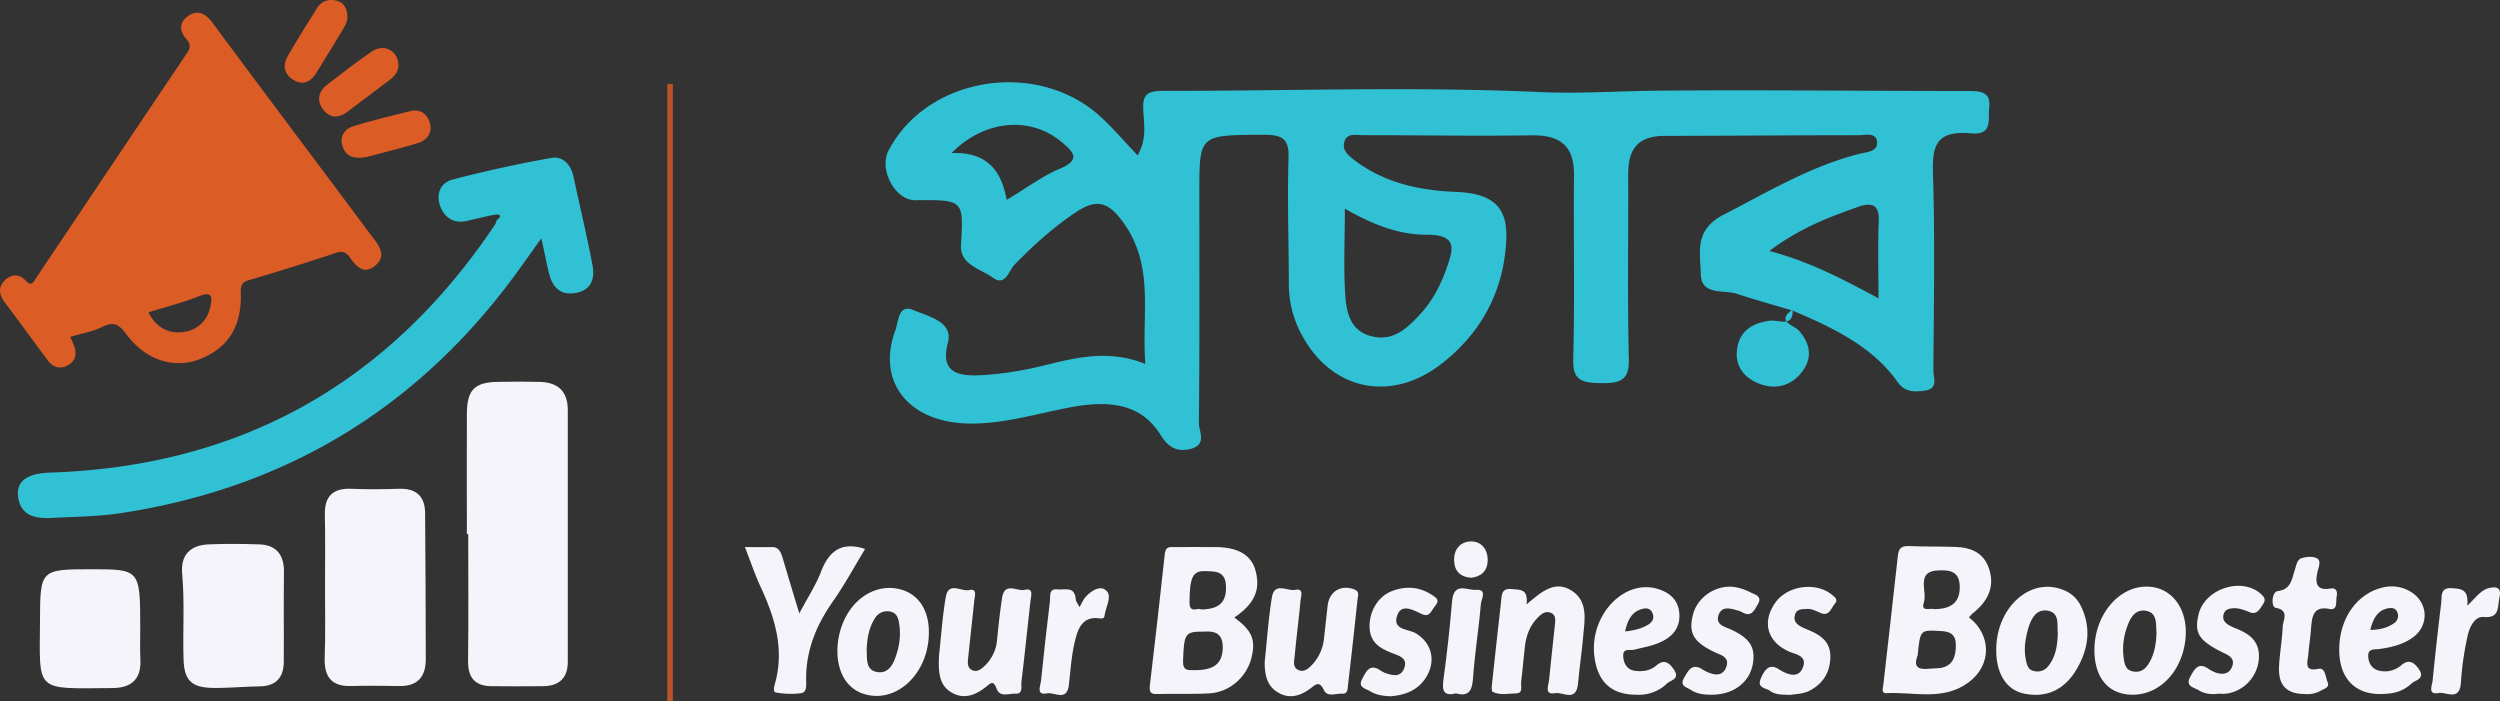 <svg id="Layer_1" data-name="Layer 1" xmlns="http://www.w3.org/2000/svg" viewBox="0 0 3174.608 890.191"><rect x="0" y="0" width="3174.608" height="890.191" fill="#333333" stroke="none"/><defs><style>.cls-1{fill:none;stroke:#dc5c26;stroke-miterlimit:10;stroke-width:7px;opacity:0.8;isolation:isolate;}.cls-2{fill:#31c1d4;}.cls-3{fill:#f4f4fa;}.cls-4{fill:#dc5c26;}</style></defs><title>p2</title><line class="cls-1" x1="850.898" y1="106.529" x2="850.898" y2="890.191"/><path class="cls-2" d="M271.136-1128.277c-10.175,2.381-20.566,4.763-30.74,7.144-16.669,3.68-28.143-4.329-33.555-18.617-5.845-15.37.217-30.091,15.8-33.988,41.565-10.824,83.562-20.133,125.776-27.493,13.639-2.381,24.246,8.227,27.493,23.38,8.01,37.668,17.1,75.119,24.246,113,3.247,17.318-1.732,32.039-22.081,35.286-19.7,3.031-29.225-8.443-33.338-25.761-3.247-13.422-5.845-27.06-9.525-43.729-15.586,21.648-29.441,41.564-44.162,60.831C167.009-876.509,3.566-781.257-197.545-750.3c-29.442,4.546-59.532,4.763-89.407,6.278-20.782,1.083-40.049-2.814-42.431-28.575-1.732-19.051,12.989-28.143,41.132-29.009,242.459-8.01,430.148-114.085,564.8-315.2a19.358,19.358,0,0,0,1.731-4.979c2.165-1.948,6.278-4.762,3.464-6.927C280.012-1130.225,275.033-1128.493,271.136-1128.277Z" transform="translate(352.241 1401.712)"/><path class="cls-3" d="M240.612-723.457c0-51.089-.217-102.179,0-153.269.217-29.874,9.742-39.616,39.183-40.049,17.535-.432,35.287-.432,52.821,0,23.164.433,36.153,11.474,36.153,35.72V-561.1c0,20.566-11.257,30.524-31.173,30.741-22.081.216-44.162.216-66.027,0-20.566-.217-29.658-10.824-29.442-31.823.65-53.688.217-107.375.217-161.279Z" transform="translate(352.241 1401.712)"/><path class="cls-3" d="M60.5-655.7c0-30.74.432-61.7-.217-92.437-.433-23.38,9.958-33.771,33.554-32.9,20.133.866,40.482.649,60.832,0,22.081-.65,32.905,9.958,32.905,31.389.433,61.7.866,123.178.866,184.876,0,22.3-10.175,34.637-33.555,34.2-20.349-.217-40.482-.65-60.831,0-25.112.866-34.637-11.474-33.988-35.5C61.149-595.733,60.5-625.607,60.5-655.7Z" transform="translate(352.241 1401.712)"/><path class="cls-3" d="M8.111-619.113c0,19.267.217,38.751,0,58.018-.217,19.916-9.958,30.74-30.74,30.957-20.133.216-40.266,2.381-60.4,1.948-26.844-.65-35.5-10.391-36.152-37.018-1.083-35.936,1.515-71.872-1.732-108.025-2.165-23.6,10.174-36.369,33.987-37.234,21-.866,42.214-.65,63.212,0,21.432.433,31.823,12.339,32.04,33.554C8.111-657.646,8.111-638.379,8.111-619.113Z" transform="translate(352.241 1401.712)"/><path class="cls-3" d="M-174.166-603.093c0,13.2-.433,26.411.217,39.616,1.082,25.112-12.556,35.287-35.287,35.5-100.014.65-92.654,6.5-92.221-86.809.216-63.212.866-64.078,64.728-64.078C-174.166-678.862-174.166-678.862-174.166-603.093Z" transform="translate(352.241 1401.712)"/><path class="cls-4" d="M-263.14-973.926c1.732,3.9,3.464,7.361,4.762,10.825,3.9,9.958,2.6,19.05-6.711,24.678-10.174,6.278-19.916,3.464-26.843-6.061-18.184-24.463-36.153-49.141-54.337-73.387-7.144-9.526-8.66-18.834-.217-27.493s18.834-8.876,26.844,0c7.793,8.226,9.741,1.732,13.2-3.248q95.469-142.552,191.369-285.322c4.763-6.927,5.2-11.907-.649-18.4-9.742-10.824-8.443-22.3,3.68-29.875,12.339-7.793,22.081-.866,29.874,9.742q72.09,97.092,144.61,193.751c19.7,26.194,39.183,52.605,58.883,78.8,8.442,11.041,17.1,22.731,3.68,34.854-14.071,12.556-24.03,2.814-32.472-9.092-4.33-5.845-8.443-9.742-17.319-6.711C38.2-1068.528.75-1056.838-36.7-1045.8c-10.392,3.03-9.959,9.308-9.742,17.968,1.082,42.213-17.751,69.923-54.77,83.128-32.039,11.257-66.893-.649-90.489-32.472-8.66-11.69-15.587-17.1-30.524-9.525C-234.781-980.42-249.069-978.255-263.14-973.926Zm99.365-31.173c10.391,20.133,26.627,28.143,46.543,24.679a38.679,38.679,0,0,0,31.823-30.957c1.948-8.443,5.412-22.081-13.855-14.288-20.566,8.227-42.43,13.639-64.511,20.566Z" transform="translate(352.241 1401.712)"/><path class="cls-4" d="M114.837-1202.746c-18.834,4.113-28.143-1.3-32.04-12.773-4.113-12.123,1.948-22.3,13.639-25.978,23.813-7.36,48.058-12.989,72.088-19.05,12.989-3.247,21.865,3.464,25.112,14.937,3.464,12.339-3.464,21.865-14.937,25.545C155.751-1213.137,132.155-1207.509,114.837-1202.746Z" transform="translate(352.241 1401.712)"/><path class="cls-4" d="M153.37-1322.46c1.732,9.741-3.464,16.668-10.607,22.081-17.968,13.854-36.152,27.06-54.337,40.915-11.69,8.875-22.947,7.144-30.74-3.681-8.01-10.824-5.629-22.514,5.412-30.956,18.617-14.288,37.018-28.793,56.5-42C134.1-1346.273,150.989-1338.7,153.37-1322.46Z" transform="translate(352.241 1401.712)"/><path class="cls-4" d="M89.075-1379.395a34.364,34.364,0,0,1-3.031,10.174c-11.906,20.133-24.245,40.049-36.585,59.966C42.315-1298,32.574-1292.37,19.8-1300.6c-12.123-7.793-12.988-19.267-6.277-30.524,11.689-20.349,24.245-40.049,36.585-59.965,5.629-9.092,14.288-12.123,24.246-9.958C83.663-1399.095,88.642-1392.384,89.075-1379.395Z" transform="translate(352.241 1401.712)"/><path class="cls-3" d="M2148.029-617.814c29.009,22.731,29.009,61.048-.865,82.913-32.256,23.6-69.058,11.473-104.128,13.422-6.927.432-4.113-7.144-3.68-11.257,6.061-54.554,12.556-108.891,18.4-163.444,1.082-9.741,4.979-12.339,13.638-12.123,19.7.866,39.4.433,59.1,1.083,19.483.649,36.8,6.711,43.513,29.225,6.494,21.215-1.3,39.832-22.081,55.852C2150.627-620.628,2149.328-619.329,2148.029-617.814Zm-44.595-10.391c22.514,0,32.9-8.876,32.9-27.926,0-21-13.638-21.865-27.71-21.215-28.359,1.082-13.421,26.41-17.751,40.265C2086.332-623.659,2098.888-630.153,2103.434-628.205Zm-20.566,58.883c-6.494,16.236,2.815,18.184,15.8,16.669,4.33-.433,8.876-.217,13.206-.866,16.019-2.6,19.7-14.937,19.483-29.875-.216-15.153-10.391-16.669-21.215-17.1-24.03-1.3-24.03-1.3-27.277,31.174Z" transform="translate(352.241 1401.712)"/><path class="cls-3" d="M1215.211-617.6c22.3,16.452,27.277,28.142,21.865,50.656-5.845,24.463-27.493,44.163-53.254,45.678-22.3,1.3-44.6.216-66.893.866-7.36.216-9.958-1.948-9.092-10.391,6.711-55.853,12.989-111.921,19.05-167.773,1.083-9.526,6.5-8.443,12.124-8.443,17.751,0,35.719-.217,53.47,0,28.792.433,45.245,11.04,50.008,31.39C1248.333-651.8,1240.323-634.7,1215.211-617.6Zm-38.966,17.968c-23.813-.217-24.9,2.381-26.195,36.8-.433,13.421,6.278,11.906,14.072,12.123,24.895.216,35.719-8.01,36.369-27.927C1200.923-598.98,1188.8-600.495,1176.245-599.629Zm-3.031-28.143c22.947-.433,31.823-9.309,31.39-29.008-.433-20.566-14.288-19.267-26.843-19.7-15.587-.433-19.267,8.443-19.484,39.183-.217,15.8,10.607,6.494,14.937,9.525Z" transform="translate(352.241 1401.712)"/><path class="cls-3" d="M593.693-707c12.989,0,23.6.216,34.2,0,9.092-.217,11.474,6.711,13.855,14.288,6.494,21.864,12.989,43.729,21,69.923,10.607-20.133,21-35.719,27.709-53.254,10.608-27.493,27.277-37.884,55.853-28.576-13.422,22.081-25.762,45.029-40.482,66.027-21,29.875-34.637,61.7-34.421,99.8,0,6.062,1.516,16.02-6.277,17.319a106.13,106.13,0,0,1-32.04-.866c-3.9-.65-2.381-7.361-1.3-11.041,12.123-43.08.433-82.046-16.886-120.364C607.115-669.986,601.27-687.521,593.693-707Z" transform="translate(352.241 1401.712)"/><path class="cls-3" d="M1253.745-561.529c3.03-28.142,4.762-54.986,9.092-81.4,3.247-20.35,19.483-7.794,29.658-9.742,11.473-2.381,7.144,8.226,6.711,13.855-2.165,23.163-5.2,46.327-7.36,69.707-.65,6.278-3.031,14.72,4.546,18.184s13.422-2.165,18.4-7.577a56.913,56.913,0,0,0,14.288-32.9l4.546-40.915c1.948-18.617,17.319-27.493,34.2-20.782,6.5,2.6,4.33,7.577,3.9,11.69-3.9,36.152-7.794,72.3-12.123,108.674-.65,4.979.217,12.339-7.36,11.906-8.01-.433-18.834,4.546-23.164-4.33-5.845-12.122-10.174-7.793-16.885-2.6-13.422,10.174-28.143,14.287-42.864,4.546C1255.693-531.871,1253.528-547.241,1253.745-561.529Z" transform="translate(352.241 1401.712)"/><path class="cls-3" d="M840.265-570.4c2.382-21.215,4.113-47.41,8.443-72.954,3.464-20.566,19.7-6.711,29.658-9.092,10.824-2.382,7.144,7.793,6.494,13.854-2.381,23.813-5.2,47.626-7.577,71.439-.649,5.845-1.732,12.989,4.547,16.236,5.844,3.031,11.256-.432,15.586-4.546a51.33,51.33,0,0,0,16.453-33.554c1.732-17.752,3.68-35.5,6.278-53.038,3.247-21.432,18.833-8.443,28.575-10.608,12.123-2.814,8.226,7.361,7.577,14.5-3.9,33.988-7.36,68.192-11.474,102.179-.649,5.629,2.6,15.8-7.793,15.154-8.227-.433-19.484,5.2-23.813-6.494-4.33-11.474-7.794-6.5-13.422-2.165-13.638,10.824-28.575,16.452-44.379,6.711C840.265-531.871,838.967-548.756,840.265-570.4Z" transform="translate(352.241 1401.712)"/><path class="cls-3" d="M1586.26-634.266c19.267-16.453,36.369-31.174,57.8-17.1,20.565,13.638,16.019,37.018,14.071,58.017-1.732,19.916-4.763,39.616-6.5,59.316-2.164,24.679-19.266,10.607-29.225,12.556-14.071,2.6-8.226-9.958-7.576-16.669,2.164-23.164,4.979-46.327,7.36-69.707.649-6.062,1.732-12.989-5.2-15.8-6.061-2.382-11.257.866-15.586,5.2-10.608,10.175-15.587,23.164-17.319,37.885-1.732,14.937-2.814,30.09-4.762,45.028-.65,5.195,3.03,14.071-6.278,14.287-9.958.217-20.349,2.815-29.874-1.948-1.3-.649-1.3-6.278-.866-9.309,3.68-34.853,7.577-69.707,11.474-104.344.865-8.659.216-18.184,13.2-16.885C1577.168-652.451,1588.642-655.049,1586.26-634.266Z" transform="translate(352.241 1401.712)"/><path class="cls-3" d="M827.276-597.681c-.433,51.523-41.348,89.84-82.046,77.284a43.548,43.548,0,0,1-23.38-16.669c-15.154-21-14.071-58.234,2.165-85.294,15.154-25.328,41.781-37.668,67.109-30.957C814.287-647.255,827.71-626.689,827.276-597.681Zm-79.015,21.432c.865,10.174-1.948,25.328,13.421,27.926,14.721,2.381,20.783-10.391,24.679-23.164a82.676,82.676,0,0,0,3.464-36.369c-1.082-7.36-2.382-15.153-11.041-17.1a17.91,17.91,0,0,0-19.916,8.227C751.291-605.041,748.91-591.836,748.261-576.249Z" transform="translate(352.241 1401.712)"/><path class="cls-3" d="M2356.068-519.531c-30.74,0-48.925-21.432-48.708-57.151.216-43.946,30.524-80.531,66.676-80.1,29.225.216,49.574,24.462,49.358,58.233C2422.744-554.385,2393.3-519.531,2356.068-519.531Zm30.091-78.8c-.866-11.041,1.3-24.9-12.989-27.71-13.855-2.6-20.349,8.659-24.463,20.782a82.456,82.456,0,0,0-4.329,38.317c1.082,7.361,2.165,15.37,10.607,17.535,9.092,2.381,16.02-1.082,21.215-9.525C2383.561-570.837,2385.726-584.043,2386.159-598.33Z" transform="translate(352.241 1401.712)"/><path class="cls-3" d="M2182.666-576.9c.217-52.821,42-91.355,83.129-76.418a40.7,40.7,0,0,1,24.462,21.432c13.855,28.575,9.093,56.069-6.494,81.613-14.937,24.463-37.019,34.637-64.079,29.658C2196.088-524.727,2182.45-545.509,2182.666-576.9Zm78.15-20.782c-1.082-10.607,2.815-25.978-12.989-28.575-14.72-2.381-21,10.607-24.678,23.163-3.464,12.339-5.629,25.112-3.031,38.317,1.515,6.928,2.6,13.639,10.391,15.154a17.319,17.319,0,0,0,18.618-6.711c9.092-11.69,11.257-25.545,11.69-41.348Z" transform="translate(352.241 1401.712)"/><path class="cls-3" d="M1726.107-519.531c-32.039.216-49.574-16.236-53.687-48.276-6.711-52.388,37.667-99.365,80.748-85.943,14.72,4.547,25.544,13.639,27.06,30.524,1.515,17.968-8.01,29.442-22.731,36.369-11.041,5.412-22.947,7.144-34.637,10.175-4.762,1.3-14.721-2.815-13.854,8.659.649,9.525,5.195,16.886,15.153,18.185,9.742,1.082,19.051,0,27.06-6.928,9.309-8.009,16.02-3.9,22.081,5.2,8.443,12.339-4.546,13.638-8.659,17.751A51.089,51.089,0,0,1,1726.107-519.531Zm-14.72-80.315c11.256-1.3,20.349-3.463,28.575-8.226,5.412-3.031,9.092-8.01,6.278-14.937-3.031-7.361-9.525-6.711-14.721-4.979-12.123,3.9-17.1,14.287-20.133,28.142Z" transform="translate(352.241 1401.712)"/><path class="cls-3" d="M2669.966-520.4c-32.039,0-51.09-20.133-51.739-54.553-.649-39.4,21-71.872,53.687-80.315a46.262,46.262,0,0,1,37.019,4.979c22.73,13.639,23.813,43.513,1.948,58.667-12.556,8.659-26.844,11.906-41.565,14.071-5.412.866-14.721-1.3-14.288,8.876.217,9.525,5.2,17.1,14.937,18.834a31.594,31.594,0,0,0,27.06-7.144c9.308-8.01,16.02-4.114,22.3,4.979,8.443,12.339-4.329,13.855-8.659,17.751C2698.325-523.211,2687.934-520.614,2669.966-520.4Zm-12.339-81.4c11.69-.216,21.432-2.381,30.091-8.443a11.273,11.273,0,0,0,4.113-14.288c-2.165-5.412-6.928-5.412-11.473-4.762-13.856,2.6-19.051,13.422-22.732,27.493Z" transform="translate(352.241 1401.712)"/><path class="cls-3" d="M2574.5-520.4c-23.6-.217-33.988-11.257-32.689-35.719.865-16.453,3.9-32.689,4.546-49.142.217-8.659,9.309-21.431-9.092-24.679-5.412-.866-5.195-20.132,3.03-21.215,16.886-2.165,17.536-14.937,21.432-26.627,1.948-5.845,2.814-13.205,8.659-15.154,5.845-1.732,13.206-2.6,18.618-.216,6.927,2.814,3.247,11.257,1.948,16.236-3.9,16.019-1.732,25.545,16.236,22.514,6.927-1.082,9.092,3.464,7.793,9.958s1.732,18.184-9.308,16.02c-21-4.114-22.081,10.174-23.38,25.977-.65,10.175-2.382,20.35-3.248,30.741-.649,9.958-6.711,23.38,12.989,19.267,8.443-1.732,8.659,10.174,11.257,16.452,3.247,7.361-3.9,8.659-8.01,11.041A34.305,34.305,0,0,1,2574.5-520.4Z" transform="translate(352.241 1401.712)"/><path class="cls-3" d="M1413.941-517.583c-9.959-.216-18.834-1.732-26.628-6.494-5.2-3.248-15.586-4.546-9.958-15.154,4.546-8.443,8.876-19.916,21.865-12.123a41.653,41.653,0,0,0,6.711,3.9c9.309,3.247,20.133,6.711,24.895-5.629,4.98-12.989-6.494-15.8-14.5-19.05-15.8-6.062-29.658-13.422-29.441-35.07.216-19.483,11.473-37.668,29.008-44.162,19.267-7.144,37.667-4.763,54.337,8.009,5.412,4.114,2.165,8.227-.65,11.907-4.329,5.2-6.494,14.071-16.236,9.525-10.824-4.979-25.977-14.071-31.389,1.949-6.278,18.184,13.854,16.885,23.38,22.3,20.132,11.907,26.41,34.421,13.638,55.636C1448.145-524.727,1431.693-519.1,1413.941-517.583Z" transform="translate(352.241 1401.712)"/><path class="cls-3" d="M1820.71-519.531c-9.093,0-17.968-.866-25.761-6.062-4.98-3.463-15.154-4.762-8.443-15.8,4.762-8.01,9.092-17.535,20.782-11.69a64.926,64.926,0,0,0,8.443,4.763c9.525,4.113,19.7,5.844,24.246-6.711,4.113-11.907-6.278-14.721-13.639-17.968-27.926-12.989-34.853-24.463-28.792-48.276,5.629-22.081,29.008-38.1,52.389-35.07a69.293,69.293,0,0,1,21.648,7.361c4.979,2.381,14.071,4.546,8.659,14.071-4.113,6.927-8.01,17.1-19.051,11.257A27.655,27.655,0,0,0,1856-626.04c-9.092-2.382-20.782-7.144-25.545,4.329-5.412,13.639,7.794,15.8,16.02,19.7,24.029,11.257,30.957,22.947,26.843,44.812C1868.552-534.252,1847.986-519.315,1820.71-519.531Z" transform="translate(352.241 1401.712)"/><path class="cls-3" d="M1921.157-519.315c-9.742-.433-18.4.217-25.545-4.979-5.412-3.9-17.319-3.68-11.907-15.8,4.33-9.958,10.175-20.349,23.38-11.474a12.216,12.216,0,0,0,1.732,1.083c10.175,5.845,22.731,10.174,28.143-3.248,6.278-15.153-8.659-16.885-17.319-20.565-27.709-12.34-34.853-37.235-17.535-62.13,15.587-22.081,52.389-26.844,72.522-9.526,3.9,3.248,7.36,6.062,2.814,11.257-4.763,5.845-6.927,15.8-17.535,11.474-5.845-2.381-11.474-5.845-18.185-5.2-6.494.433-13.2-.216-14.937,8.876-1.515,7.577,3.681,11.257,8.876,14.071,2.815,1.516,5.845,2.6,8.876,3.9,14.937,6.278,28.143,14.721,27.493,34.854-.649,20.349-10.607,34.42-27.926,42.863C1935.878-520.4,1927.868-520.4,1921.157-519.315Z" transform="translate(352.241 1401.712)"/><path class="cls-3" d="M2465.391-520.83c-10.391,1.3-18.834,0-25.978-4.546-5.412-3.464-17.1-4.546-10.391-16.886,4.763-8.876,9.959-18.834,22.081-10.824a51.283,51.283,0,0,0,10.175,5.412c8.659,3.031,17.318,2.165,21-7.793,3.9-10.608-4.762-14.288-11.69-17.535-30.74-15.154-36.8-24.9-30.956-48.708,8.226-33.339,56.5-48.059,80.314-24.679,4.33,4.329,4.547,7.36,1.516,11.906-4.113,6.062-7.577,13.639-16.453,10.391-7.144-2.814-14.071-5.845-22.081-5.2-5.412.433-10.175,1.948-11.69,8.226-1.515,6.5,2.165,10.391,6.927,13.205a64.089,64.089,0,0,0,10.392,4.763c17.318,7.144,30.307,17.535,27.276,40.7a48.233,48.233,0,0,1-39.616,41.348A58.952,58.952,0,0,1,2465.391-520.83Z" transform="translate(352.241 1401.712)"/><path class="cls-3" d="M2780.8-632.535c11.257-10.607,17.318-20.132,27.926-22.514,9.092-1.948,15.8-.866,12.989,11.907-2.6,11.69.649,26.844-19.917,24.9-12.123-1.082-18.618,13.855-21,25.978a384.564,384.564,0,0,0-8.01,56.718c-1.516,25.112-18.4,12.123-28.36,13.855-14.288,2.6-8.226-9.309-7.577-16.236,3.248-32.689,6.928-65.378,10.825-97.85,1.082-8.443-1.732-19.916,13.2-19.05C2772.8-653.966,2782.969-653.966,2780.8-632.535Z" transform="translate(352.241 1401.712)"/><path class="cls-3" d="M1018.646-630.8c3.247-5.628,4.979-10.391,8.227-13.638,7.793-8.01,19.266-14.937,26.627-6.278,6.278,7.36-1.948,20.566-3.247,31.39-.433,3.247-3.9,3.247-6.278,2.814-22.947-3.247-28.143,14.937-32.039,32.472-3.681,16.669-4.98,33.988-6.712,50.873-2.164,23.381-18.4,9.959-27.925,11.907-14.072,2.814-8.443-9.092-7.577-16.236,3.464-33.555,7.144-66.893,11.257-100.448.865-6.278-2.165-16.669,9.741-15.37,9.309,1.083,21.865-4.762,23.164,12.989C1013.884-638.379,1015.4-636.648,1018.646-630.8Z" transform="translate(352.241 1401.712)"/><path class="cls-3" d="M1496.637-521.263c-16.019,4.113-17.968-3.68-15.8-18.617,4.546-32.689,8.01-65.378,10.824-98.283,2.165-25.328,19.267-13.638,30.307-14.5,14.937-1.3,6.711,12.123,6.278,17.751-2.6,31.39-7.793,62.78-9.958,94.386C1517.2-523.644,1512.007-516.933,1496.637-521.263Z" transform="translate(352.241 1401.712)"/><path class="cls-3" d="M1515.687-668.038c-13.206-1.082-21-8.009-21.431-21.864-.433-14.937,8.442-23.813,20.782-24.246,12.556-.433,21.648,8.443,21.865,23.164C1536.9-676.047,1528.027-669.336,1515.687-668.038Z" transform="translate(352.241 1401.712)"/><path class="cls-2" d="M1924.164-1007.3c-23.519-7.016-47.258-13.5-70.484-21.228-17.133-5.7-45.6,2.65-46.193-25.252-.587-27.665-8.659-56.037,29.123-75.381,55.867-28.608,109.167-61.048,171.843-77.081,9.412-2.409,23.269-2.7,22.927-14.27-.409-13.916-15.013-9.465-23.94-9.467-81.947,0-163.894.71-245.841.823-37.564.054-46.392,20.671-46.273,49.465.322,77.934-1.112,155.891.806,233.785.623,25.353-8.675,31.13-34.867,30.741-24.679-.369-36.492-3.289-35.767-29.9,2.12-77.886.217-155.854.994-233.78.338-33.951-13.491-51.627-54.03-51.016-71.564,1.082-143.168-.2-214.749-.2-8.066,0-18.472-2.991-22.354,7.188-3.992,10.469,3.018,17.318,11.112,23.611,37.292,28.961,81.811,39.315,129.642,41.222,47.211,1.882,66.475,18.915,64.393,61.321-3.052,62.178-29.541,115.837-81.932,156.733-62.734,48.957-136.476,34.834-175.116-31.717a135,135,0,0,1-19.065-68.447c-.148-54.149-2.013-108.328-.392-162.426.7-23.556-8.811-28.19-32.606-28.039-80.659.52-80.663-.245-80.663,72.433,0,97.745.409,195.495-.567,293.234-.111,11.08,10.986,28-10.773,33.338-17.842,4.384-28.623-2.855-38.046-18-26.073-41.9-69.164-43.381-114.952-34.774-41.348,7.776-81.8,20.43-124.6,20.549-79.059.216-121.92-52.064-96.873-119.065,3.806-10.175,3.271-33.518,23.077-24.928,17.948,7.793,50.46,14.4,43.484,40.963-10.514,40.049,14.6,43.343,45.284,41.4a429.173,429.173,0,0,0,73.19-11.341c42.482-10.27,84.384-21.912,132.24-2.788-5.118-63.773,12.439-124.284-28.74-180.63-19.975-27.331-35.237-28.541-61.264-10.848-28.279,19.217-52.805,41.523-76.083,65.408-7.293,7.484-11.735,28.22-27.631,16.559-15.329-11.244-41.924-16.345-40.441-41.42,3.4-57.521,3.526-57.515-58.311-56.965-25.208.217-46.2-38.936-33.722-62.922,48.672-93.6,187.707-116.6,268.312-43.946,16.064,14.478,29.891,30.981,48.017,49.972,12.541-21.832,7.661-41.629,7.109-60.082-.537-17.877,6.46-21.824,25.125-21.817,159.423.043,319.117-5.7,478.11,1.472,50.834,2.295,99.958-1.286,149.937-1.732,131.653-1.184,263.332.42,395,.407,17.158,0,28.309,2.109,26.11,21.216-1.732,14.989,5.031,35.145-23.194,32.543-45.754-4.217-49.224,17.86-48.2,51.512,2.544,83.155,1.07,166.413.49,249.629-.063,9.012,7,22.958-10.8,25.545-12.816,1.87-25.5,2.106-34.54-10.757-32.039-45.585-82.7-69.389-134.651-91.39Zm-568.647-129.431c0,41.806-1.963,77.413.751,112.726,1.581,20.555,7.2,43.865,35.046,49.754,26.682,5.639,43.626-11.214,58.909-27.407,17.286-18.319,27.985-40.09,35.709-62.983,7.417-21.984,11.869-39.155-26.971-39.036-34.661.108-67.852-12.72-103.444-33.055Zm539.13,53.657c52.949,14.383,93.758,36.2,138.489,60.207,0-36.13-.914-67.446.342-98.691.762-18.966-7.679-23.975-25.761-17.607-37.629,13.259-74.879,27.333-113.07,56.09Zm-968.6-64.791c26.291-15.723,45.56-30.388,67.615-39.644,27.71-11.63,16.583-21.716,2.431-33.653-39.659-33.452-98.022-28.7-140.063,13.836C901.025-1209.189,919.426-1185.14,926.051-1147.868Z" transform="translate(352.241 1401.712)"/><path class="cls-2" d="M1924.164-1007.3l-1.321-.562c-19.684,14.965,3.113,18.9,9.185,25.886,15.663,18.033,17.41,36.263,2.562,54.316-12.472,15.168-30.894,20.829-50.59,13.993-20.817-7.231-32.853-22.081-30.632-43.108,2.412-22.817,17.38-34.9,42.647-37.746C1906.637-995.719,1924.549-985.776,1924.164-1007.3Z" transform="translate(352.241 1401.712)"/></svg>